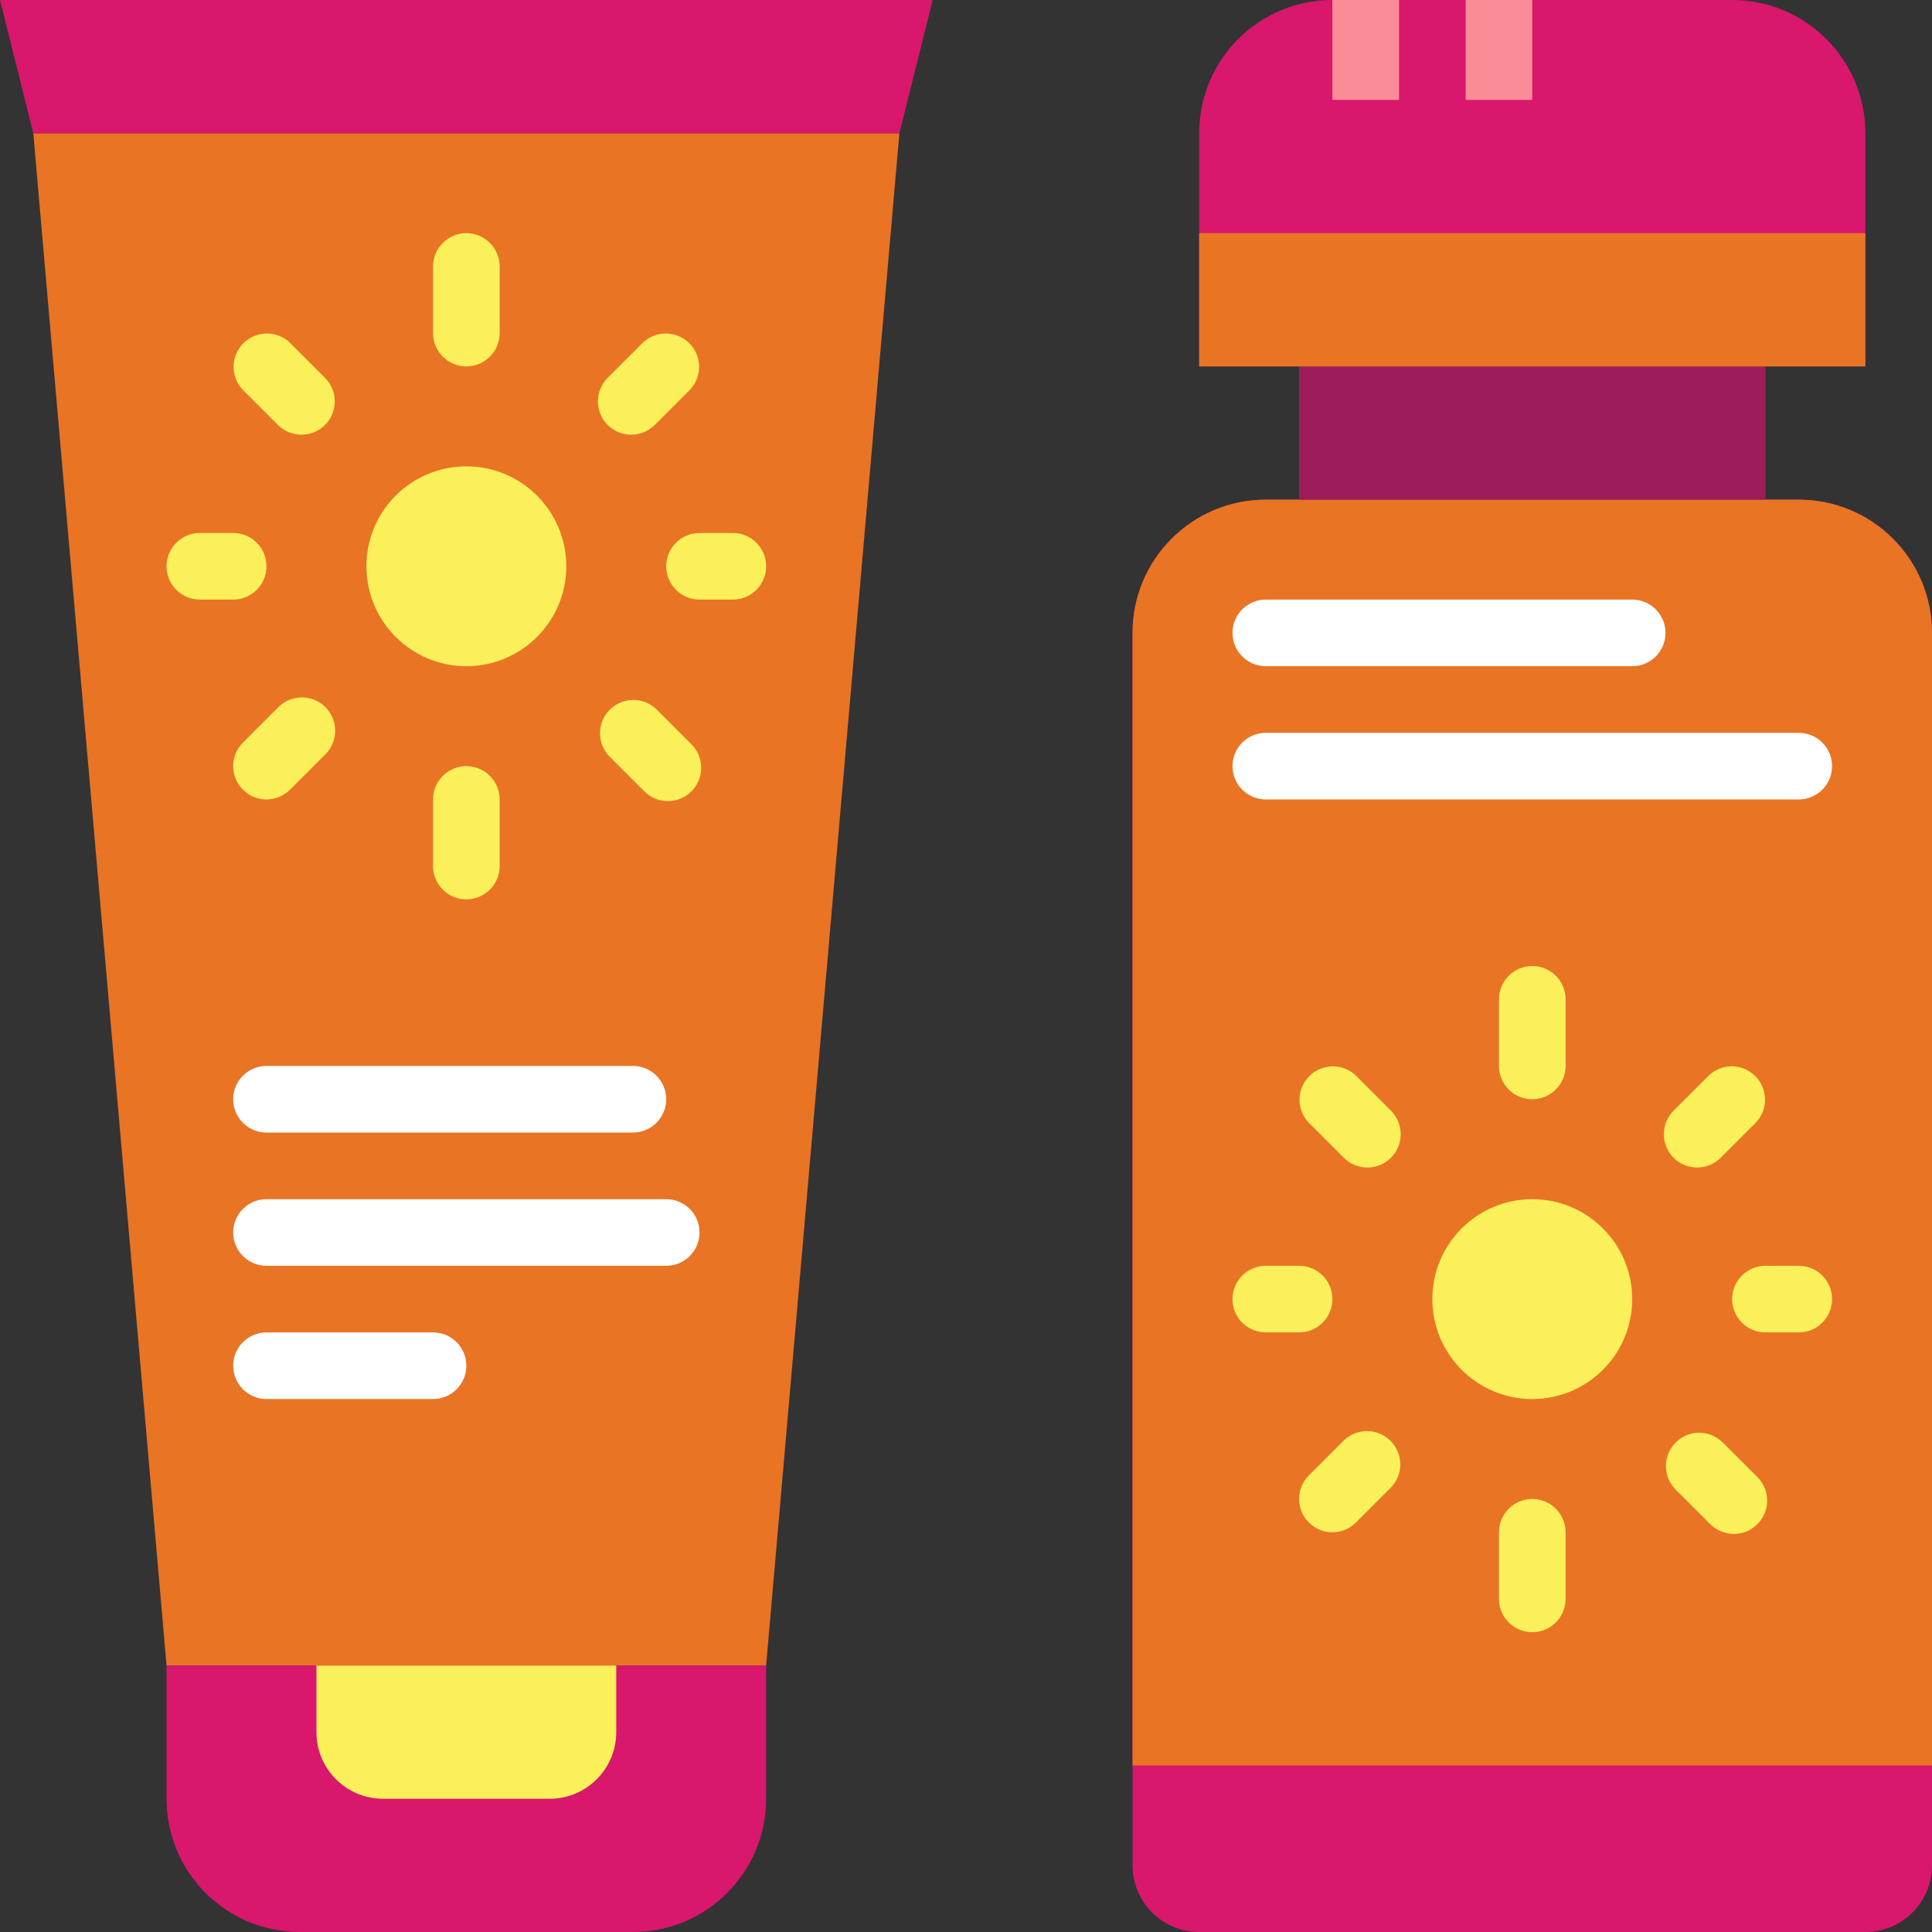 <svg height="464pt" viewBox="0 0 464 464" width="464pt" xmlns="http://www.w3.org/2000/svg"><rect x="0" y="0" width="464" height="464" fill="#333333" stroke="none"/><path d="m304 120h128c17.672 0 32 14.328 32 32v296c0 8.836-7.164 16-16 16h-160c-8.836 0-16-7.164-16-16v-296c0-17.672 14.328-32 32-32zm0 0" fill="#d9176c"/><path d="m184 400h-144l-32-368h208zm0 0" fill="#e97424"/><path d="m432 120h-128c-17.672 0-32 14.328-32 32v272h192v-272c0-17.672-14.328-32-32-32zm0 0" fill="#e97424"/><path d="m40 400h144v32c0 17.672-14.328 32-32 32h-80c-17.672 0-32-14.328-32-32zm0 0" fill="#d9176c"/><path d="m76 400h72v16c0 8.836-7.164 16-16 16h-40c-8.836 0-16-7.164-16-16zm0 0" fill="#fcf05a"/><path d="m152 272h-88c-4.418 0-8-3.582-8-8s3.582-8 8-8h88c4.418 0 8 3.582 8 8s-3.582 8-8 8zm0 0" fill="#fff"/><path d="m160 304h-96c-4.418 0-8-3.582-8-8s3.582-8 8-8h96c4.418 0 8 3.582 8 8s-3.582 8-8 8zm0 0" fill="#fff"/><path d="m104 336h-40c-4.418 0-8-3.582-8-8s3.582-8 8-8h40c4.418 0 8 3.582 8 8s-3.582 8-8 8zm0 0" fill="#fff"/><g fill="#fcf05a"><path d="m136 136c0 13.254-10.746 24-24 24s-24-10.746-24-24 10.746-24 24-24 24 10.746 24 24zm0 0"/><path d="m112 216c-4.418 0-8-3.582-8-8v-16c0-4.418 3.582-8 8-8s8 3.582 8 8v16c0 4.418-3.582 8-8 8zm0 0"/><path d="m112 88c-4.418 0-8-3.582-8-8v-16c0-4.418 3.582-8 8-8s8 3.582 8 8v16c0 4.418-3.582 8-8 8zm0 0"/><path d="m56 144h-8c-4.418 0-8-3.582-8-8s3.582-8 8-8h8c4.418 0 8 3.582 8 8s-3.582 8-8 8zm0 0"/><path d="m176 144h-8c-4.418 0-8-3.582-8-8s3.582-8 8-8h8c4.418 0 8 3.582 8 8s-3.582 8-8 8zm0 0"/><path d="m64 192c-3.234 0-6.152-1.949-7.391-4.938s-.551-6.43 1.734-8.719l8.398-8.398c2.012-2.082 4.984-2.914 7.781-2.184 2.797.734 4.98 2.918 5.715 5.715.73 2.797-.102 5.77-2.184 7.781l-8.398 8.398c-1.5 1.5-3.535 2.344-5.656 2.344zm0 0"/><path d="m151.602 104.398c-3.238 0-6.152-1.949-7.391-4.938-1.238-2.988-.555-6.43 1.734-8.719l8.398-8.398c3.141-3.031 8.129-2.988 11.215.098 3.086 3.086 3.129 8.074.098 11.215l-8.398 8.398c-1.5 1.5-3.535 2.344-5.656 2.344zm0 0"/><path d="m72.398 104.398c-2.121 0-4.156-.844-5.656-2.344l-8.398-8.398c-3.031-3.141-2.988-8.129.098-11.215 3.086-3.086 8.074-3.129 11.215-.098l8.398 8.398c2.289 2.289 2.973 5.73 1.734 8.719-1.238 2.988-4.152 4.938-7.391 4.938zm0 0"/><path d="m160.398 192.398c-2.121 0-4.156-.844-5.656-2.344l-8.398-8.398c-3.031-3.141-2.988-8.129.098-11.215 3.086-3.086 8.074-3.129 11.215-.098l8.398 8.398c2.289 2.289 2.973 5.73 1.734 8.719-1.238 2.988-4.152 4.938-7.391 4.938zm0 0"/><path d="m392 312c0 13.254-10.746 24-24 24s-24-10.746-24-24 10.746-24 24-24 24 10.746 24 24zm0 0"/><path d="m368 392c-4.418 0-8-3.582-8-8v-16c0-4.418 3.582-8 8-8s8 3.582 8 8v16c0 4.418-3.582 8-8 8zm0 0"/><path d="m368 264c-4.418 0-8-3.582-8-8v-16c0-4.418 3.582-8 8-8s8 3.582 8 8v16c0 4.418-3.582 8-8 8zm0 0"/><path d="m312 320h-8c-4.418 0-8-3.582-8-8s3.582-8 8-8h8c4.418 0 8 3.582 8 8s-3.582 8-8 8zm0 0"/><path d="m432 320h-8c-4.418 0-8-3.582-8-8s3.582-8 8-8h8c4.418 0 8 3.582 8 8s-3.582 8-8 8zm0 0"/><path d="m320 368c-3.234 0-6.152-1.949-7.391-4.938s-.551-6.43 1.734-8.719l8.398-8.398c3.141-3.031 8.129-2.988 11.215.098 3.086 3.086 3.129 8.074.098 11.215l-8.398 8.398c-1.5 1.5-3.535 2.344-5.656 2.344zm0 0"/><path d="m407.602 280.398c-3.238 0-6.152-1.949-7.391-4.938-1.238-2.988-.555-6.43 1.734-8.719l8.398-8.398c3.141-3.031 8.129-2.988 11.215.098 3.086 3.086 3.129 8.074.098 11.215l-8.398 8.398c-1.5 1.5-3.535 2.344-5.656 2.344zm0 0"/><path d="m328.398 280.398c-2.121 0-4.156-.844-5.656-2.344l-8.398-8.398c-3.031-3.141-2.988-8.129.098-11.215 3.086-3.086 8.074-3.129 11.215-.098l8.398 8.398c2.289 2.289 2.973 5.73 1.734 8.719-1.238 2.988-4.152 4.938-7.391 4.938zm0 0"/><path d="m416.398 368.398c-2.121 0-4.156-.844-5.656-2.344l-8.398-8.398c-3.031-3.141-2.988-8.129.098-11.215 3.086-3.086 8.074-3.129 11.215-.098l8.398 8.398c2.289 2.289 2.973 5.73 1.734 8.719-1.238 2.988-4.152 4.938-7.391 4.938zm0 0"/></g><path d="m216 32h-208l-8-32h224zm0 0" fill="#d9176c"/><path d="m392 160h-88c-4.418 0-8-3.582-8-8s3.582-8 8-8h88c4.418 0 8 3.582 8 8s-3.582 8-8 8zm0 0" fill="#fff"/><path d="m432 192h-128c-4.418 0-8-3.582-8-8s3.582-8 8-8h128c4.418 0 8 3.582 8 8s-3.582 8-8 8zm0 0" fill="#fff"/><path d="m312 88h112v32h-112zm0 0" fill="#9b1e5a"/><path d="m320 0h96c17.672 0 32 14.328 32 32v56h-160v-56c0-17.672 14.328-32 32-32zm0 0" fill="#d9176c"/><path d="m288 56h160v32h-160zm0 0" fill="#e97424"/><path d="m320 0h16v24h-16zm0 0" fill="#f98c96"/><path d="m352 0h16v24h-16zm0 0" fill="#f98c96"/></svg>